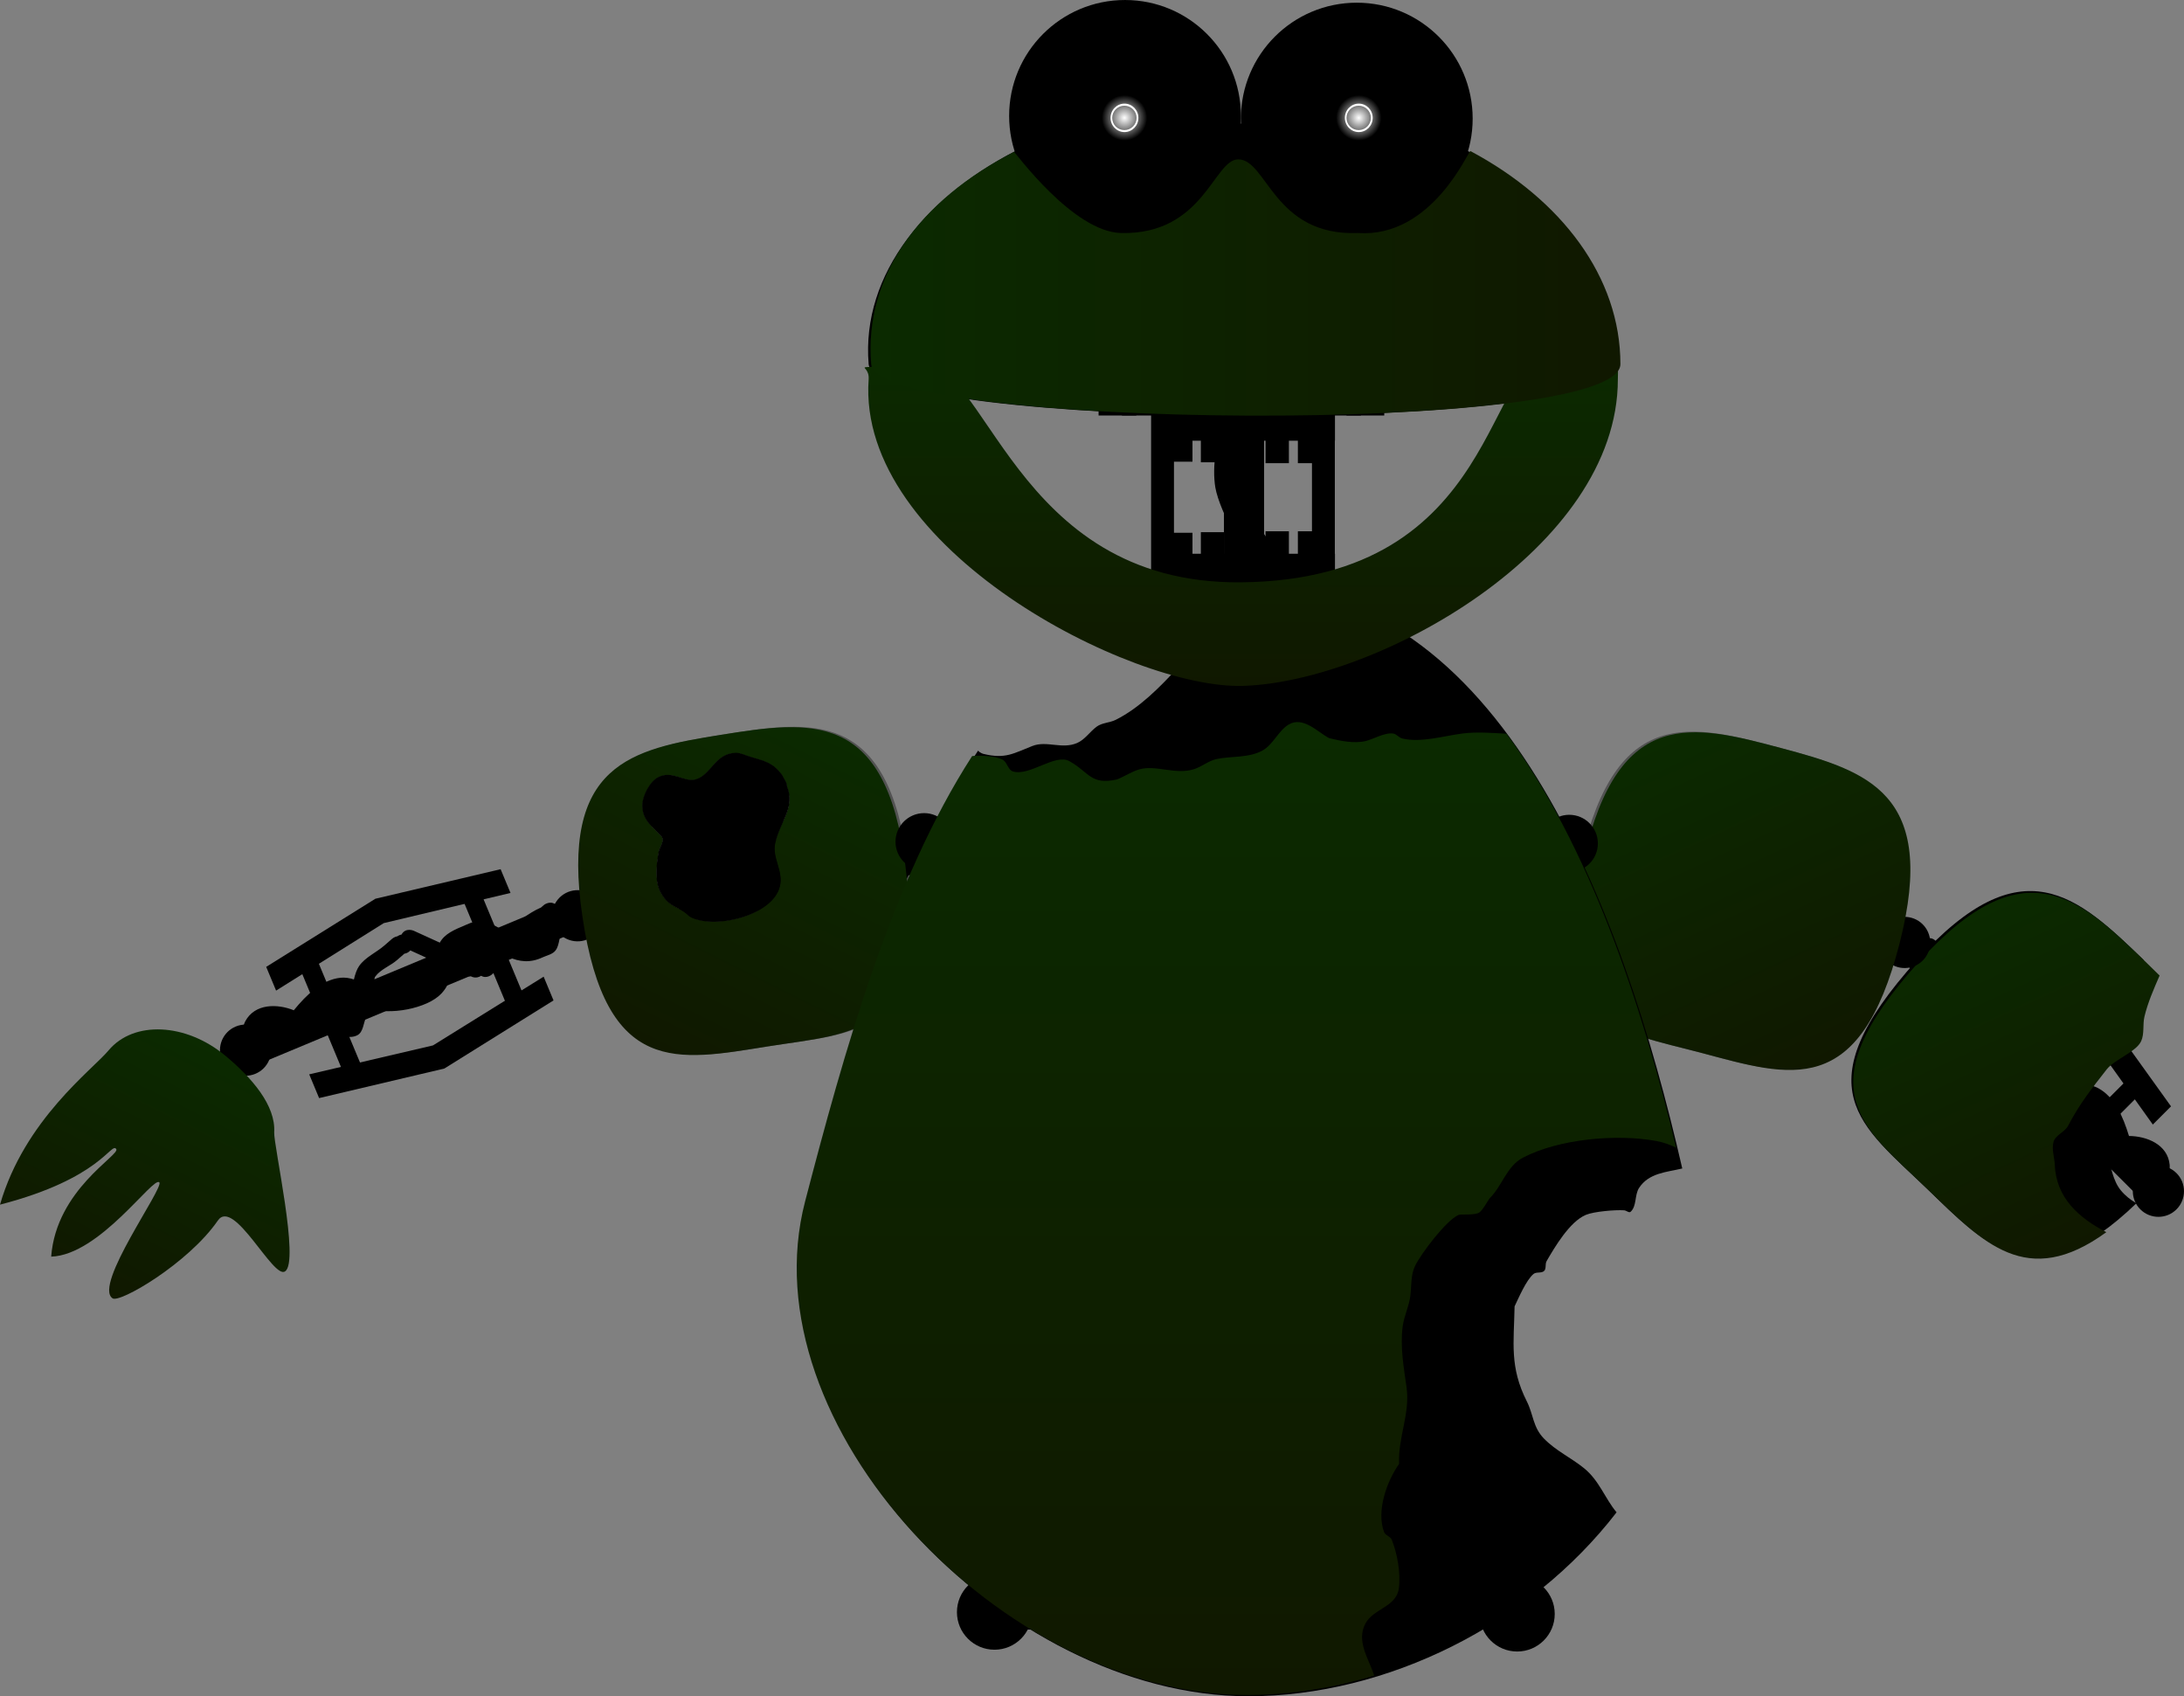 <svg version="1.1" xmlns="http://www.w3.org/2000/svg" xmlns:xlink="http://www.w3.org/1999/xlink" width="571.24" height="443.573" viewBox="0,0,571.24,443.573"><rect x="0" y="0" width="571.24" height="443.573" fill="#808080" stroke="none"/><defs><linearGradient x1="427.959" y1="383.032" x2="431.527" y2="386.599" gradientUnits="userSpaceOnUse" id="color-1"><stop offset="0" stop-color="#a4a4a4"/><stop offset="1" stop-color="#d8d8d8"/></linearGradient><linearGradient x1="425.752" y1="363.393" x2="464.139" y2="446.742" gradientUnits="userSpaceOnUse" id="color-2"><stop offset="0" stop-color="#0b2a00"/><stop offset="1" stop-color="#101800"/></linearGradient><linearGradient x1="371.094" y1="352.862" x2="368.679" y2="361.354" gradientUnits="userSpaceOnUse" id="color-3"><stop offset="0" stop-color="#a4a4a4"/><stop offset="1" stop-color="#d8d8d8"/></linearGradient><linearGradient x1="343.199" y1="349.519" x2="348.051" y2="350.899" gradientUnits="userSpaceOnUse" id="color-4"><stop offset="0" stop-color="#a4a4a4"/><stop offset="1" stop-color="#d8d8d8"/></linearGradient><linearGradient x1="392.646" y1="363.143" x2="387.794" y2="361.763" gradientUnits="userSpaceOnUse" id="color-5"><stop offset="0" stop-color="#a4a4a4"/><stop offset="1" stop-color="#d8d8d8"/></linearGradient><linearGradient x1="374.766" y1="333.802" x2="372.926" y2="340.272" gradientUnits="userSpaceOnUse" id="color-6"><stop offset="0" stop-color="#a4a4a4"/><stop offset="1" stop-color="#d8d8d8"/></linearGradient><linearGradient x1="362.062" y1="380.014" x2="363.902" y2="373.544" gradientUnits="userSpaceOnUse" id="color-7"><stop offset="0" stop-color="#a4a4a4"/><stop offset="1" stop-color="#d8d8d8"/></linearGradient><linearGradient x1="350.175" y1="315.181" x2="390.076" y2="401.819" gradientUnits="userSpaceOnUse" id="color-8"><stop offset="0" stop-color="#0b2a00"/><stop offset="1" stop-color="#101800"/></linearGradient><linearGradient x1="137.607" y1="349.756" x2="132.64" y2="350.635" gradientUnits="userSpaceOnUse" id="color-9"><stop offset="0" stop-color="#a4a4a4"/><stop offset="1" stop-color="#d8d8d8"/></linearGradient><linearGradient x1="87.03" y1="358.277" x2="91.998" y2="357.398" gradientUnits="userSpaceOnUse" id="color-10"><stop offset="0" stop-color="#a4a4a4"/><stop offset="1" stop-color="#d8d8d8"/></linearGradient><linearGradient x1="107.804" y1="330.908" x2="108.975" y2="337.531" gradientUnits="userSpaceOnUse" id="color-11"><stop offset="0" stop-color="#a4a4a4"/><stop offset="1" stop-color="#d8d8d8"/></linearGradient><linearGradient x1="115.738" y1="378.173" x2="114.567" y2="371.549" gradientUnits="userSpaceOnUse" id="color-12"><stop offset="0" stop-color="#a4a4a4"/><stop offset="1" stop-color="#d8d8d8"/></linearGradient><linearGradient x1="131.017" y1="313.472" x2="88.711" y2="398.346" gradientUnits="userSpaceOnUse" id="color-13"><stop offset="0" stop-color="#0b2a00"/><stop offset="1" stop-color="#101800"/></linearGradient><linearGradient x1="-24.391" y1="398.65" x2="-55.978" y2="462.018" gradientUnits="userSpaceOnUse" id="color-14"><stop offset="0" stop-color="#0b2a00"/><stop offset="1" stop-color="#101800"/></linearGradient><linearGradient x1="229.564" y1="487.333" x2="252.989" y2="487.333" gradientUnits="userSpaceOnUse" id="color-15"><stop offset="0" stop-color="#a4a4a4"/><stop offset="1" stop-color="#d8d8d8"/></linearGradient><radialGradient cx="240.718" cy="418.118" r="18.963" gradientUnits="userSpaceOnUse" id="color-16"><stop offset="0" stop-color="#d8d8d8"/><stop offset="1" stop-color="#a4a4a4"/></radialGradient><linearGradient x1="272.517" y1="388.691" x2="262.428" y2="388.691" gradientUnits="userSpaceOnUse" id="color-17"><stop offset="0" stop-color="#a4a4a4"/><stop offset="1" stop-color="#d8d8d8"/></linearGradient><linearGradient x1="208.926" y1="390.406" x2="219.015" y2="390.406" gradientUnits="userSpaceOnUse" id="color-18"><stop offset="0" stop-color="#a4a4a4"/><stop offset="1" stop-color="#d8d8d8"/></linearGradient><linearGradient x1="240.637" y1="429.022" x2="240.637" y2="439.952" gradientUnits="userSpaceOnUse" id="color-19"><stop offset="0" stop-color="#a4a4a4"/><stop offset="1" stop-color="#d8d8d8"/></linearGradient><linearGradient x1="276.237" y1="388.288" x2="288.142" y2="392.664" gradientUnits="userSpaceOnUse" id="color-20"><stop offset="0" stop-color="#a4a4a4"/><stop offset="1" stop-color="#d8d8d8"/></linearGradient><linearGradient x1="203.752" y1="386.766" x2="191.587" y2="391.237" gradientUnits="userSpaceOnUse" id="color-21"><stop offset="0" stop-color="#a4a4a4"/><stop offset="1" stop-color="#d8d8d8"/></linearGradient><linearGradient x1="241.42" y1="338.431" x2="241.42" y2="347.594" gradientUnits="userSpaceOnUse" id="color-22"><stop offset="0" stop-color="#a4a4a4"/><stop offset="1" stop-color="#d8d8d8"/></linearGradient><linearGradient x1="238.364" y1="311.509" x2="238.364" y2="565.924" gradientUnits="userSpaceOnUse" id="color-23"><stop offset="0" stop-color="#0b2a00"/><stop offset="1" stop-color="#101800"/></linearGradient><linearGradient x1="239.633" y1="216.288" x2="239.633" y2="302.066" gradientUnits="userSpaceOnUse" id="color-24"><stop offset="0" stop-color="#0b2a00"/><stop offset="1" stop-color="#101800"/></linearGradient><linearGradient x1="142.667" y1="196.787" x2="338.792" y2="196.787" gradientUnits="userSpaceOnUse" id="color-25"><stop offset="0" stop-color="#0b2a00"/><stop offset="1" stop-color="#101800"/></linearGradient><radialGradient cx="209.078" cy="153.504" r="5.937" gradientUnits="userSpaceOnUse" id="color-26"><stop offset="0" stop-color="#ffffff"/><stop offset="1" stop-color="#ffffff" stop-opacity="0"/></radialGradient><radialGradient cx="270.364" cy="153.504" r="5.937" gradientUnits="userSpaceOnUse" id="color-27"><stop offset="0" stop-color="#ffffff"/><stop offset="1" stop-color="#ffffff" stop-opacity="0"/></radialGradient></defs><g transform="translate(85.035,-122.686)"><g data-paper-data="{&quot;isPaintingLayer&quot;:true}" fill-rule="nonzero" stroke-linecap="butt" stroke-linejoin="miter" stroke-miterlimit="10" stroke-dasharray="" stroke-dashoffset="0" style="mix-blend-mode: normal"><path d="M338.124,217.908c0,18.799 -194.55,17.114 -195.96,0c-1.945,-23.617 15.126,-44.538 41.162,-57.133c16.26,-7.866 97.736,-7.679 113.789,0.487c24.829,12.629 41.009,33.295 41.009,56.646z" fill="#000000" stroke="#000000" stroke-width="0"/><g data-paper-data="{&quot;index&quot;:null}"><path d="M416.374,373.743c27.51,-30.478 42.095,-16.612 59.082,-0.202c0.068,0.066 0.136,0.132 0.204,0.197c-6.072,3.612 -12.935,9.582 -16.705,15.258c-1.154,1.737 -1.232,4.15 -2.676,5.655c-2.689,2.802 -7.173,5.348 -8.45,9.315c-2.742,8.52 3.942,14.164 11.157,15.045c9.183,0.423 6.394,9.76 10.722,14.992c1.12,1.355 2.501,2.441 4.045,3.346c-26.284,25.293 -38.785,11.632 -54.947,-3.981c-16.987,-16.409 -32.789,-25.993 -2.432,-59.626z" fill="#000000" stroke="#000000" stroke-width="0"/><path d="M418.286,368.435c2.163,-1.298 3.461,0.864 3.461,0.864l0.513,1c2.519,2.588 4.306,5.974 5.844,9.503c0.343,-0.073 0.705,-0.148 1.092,-0.219c1.753,-0.323 3.548,-0.335 5.323,-0.503c0,0 1.914,-0.174 2.553,1.452c0.402,0.218 0.649,0.465 0.649,0.465l0.892,0.892c2.447,2.465 4.305,4.285 4.622,6.97c2.491,-0.093 4.983,-0.186 7.474,-0.278c0,0 2.331,-0.087 2.593,2.148c0.169,0.103 0.328,0.227 0.473,0.372c0.139,0.139 0.258,0.289 0.358,0.449c0.671,0.427 1.007,1.098 1.007,1.098l1.19,2.378c1.272,2.548 3.459,4.724 4.089,7.501c0.234,1.03 0.152,2.356 -0.072,3.782c1.198,0.095 2.369,0.366 3.442,0.947c4.251,2.301 6.466,7.389 8.027,12.494c4.569,0.035 10.123,2.154 10.648,7.557c0.186,1.914 -1.031,3.636 -1.918,5.415c0.397,0.503 0.649,1.239 0.304,2.274c-0.797,2.393 -3.19,1.596 -3.19,1.596c-1.068,-0.379 -2.136,-0.759 -3.204,-1.138l-2.242,-2.145c0,0 -0.048,-0.048 -0.121,-0.136c-0.061,-0.05 -0.12,-0.104 -0.177,-0.161c-0.309,-0.309 -0.521,-0.677 -0.636,-1.069c-1.312,-0.302 -1.768,-1.733 -1.768,-1.733c-0.58,-1.82 -1.079,-3.781 -1.619,-5.752c-2.626,-0.806 -5.267,-1.569 -7.843,-2.521c-2.061,-0.761 -4.696,-0.803 -6.103,-2.492c-1.113,-1.336 -0.254,-3.469 -0.311,-5.207c-0.028,-0.853 0.012,-1.678 0.096,-2.489c-5.421,-0.191 -14.009,-5.614 -15.944,-10.724c-1.249,-3.298 -0.229,-4.684 0.091,-6.918c-1.038,0.039 -2.054,0.077 -3.035,0.113c0,0 -0.288,0.011 -0.673,-0.072c-0.609,0.151 -1.264,0.072 -1.825,-0.237c-0.732,0.079 -1.493,-0.163 -2.054,-0.724c-0.134,-0.134 -0.249,-0.278 -0.347,-0.431c-1.743,0.266 -2.545,-1.497 -2.545,-1.497c-0.793,-1.743 -1.529,-3.735 -2.307,-5.774c-2.924,0.084 -5.698,-0.596 -8.181,-3.294c-0.873,-0.948 -2.138,-1.738 -2.456,-2.987c-0.471,-1.854 0.719,-3.871 0.278,-5.733l0.549,-1.229c0.033,-0.598 0.278,-1.187 0.735,-1.644c0.225,-0.225 0.483,-0.399 0.758,-0.522c0.099,-0.049 0.205,-0.094 0.318,-0.134c0.122,-0.523 0.457,-1.066 1.193,-1.508zM420.477,378.624c0.905,0.747 1.669,1.213 2.381,1.48c-0.745,-1.574 -1.573,-3.062 -2.535,-4.362c0.003,0.121 0.002,0.242 -0.005,0.363c-0.041,0.719 -0.999,1.22 -0.954,1.939c0.026,0.417 0.79,0.313 1.112,0.579zM433.877,384.224c-1.241,0.158 -2.48,0.389 -3.708,0.61c0.558,1.391 1.113,2.756 1.696,4.055c0.488,-0.04 0.985,0.061 1.425,0.303c0.295,-0.032 0.595,-0.011 0.884,0.061c0.284,-0.066 0.482,-0.074 0.482,-0.074l0.928,-0.035c0.887,-0.033 1.774,-0.066 2.661,-0.099c-0.388,-1.281 -1.724,-2.127 -3.2,-3.588l-0.892,-0.892c0,0 -0.125,-0.125 -0.276,-0.342zM450.207,394.669c-0.29,-0.29 -0.495,-0.633 -0.614,-0.998c-2.058,0.077 -4.237,0.158 -6.422,0.239c0.055,0.403 0.077,0.805 0.007,1.203c-0.229,1.306 -1.344,2.713 -0.762,3.905c1.523,3.122 7.972,8.006 11.502,7.698c0.236,-0.021 0.478,-0.045 0.723,-0.071c0.072,-0.353 0.143,-0.709 0.211,-1.068c0.136,-0.723 0.791,-1.41 0.607,-2.123c-0.597,-2.313 -2.572,-4.036 -3.642,-6.171l-1.115,-2.23c-0.176,-0.105 -0.342,-0.233 -0.494,-0.384zM461.585,417.132c1.472,0.375 2.921,0.829 4.363,1.309c-0.449,-1.105 -0.957,-2.164 -1.548,-3.152c-0.317,-0.528 -2.268,-3.217 -2.797,-3.486c-0.752,-0.381 -1.531,-0.535 -2.317,-0.564c-0.27,1.153 -0.504,2.222 -0.607,3.097c-0.089,0.76 -1.152,1.684 -0.601,2.215c0.854,0.822 2.359,0.289 3.508,0.581zM477.419,427.417c0.1,-1.598 -2.243,-2.303 -4.178,-2.54c0.363,1.364 0.712,2.653 1.078,3.802c0,0 0.013,0.04 0.03,0.111c0.415,0.11 0.808,0.328 1.134,0.654c0.057,0.057 0.111,0.116 0.161,0.177c0.088,0.072 0.136,0.12 0.136,0.12l0.519,0.556c0.542,-0.919 1.056,-1.841 1.121,-2.879z" fill="#000000" stroke="none" stroke-width="0.5"/><g stroke="none" stroke-width="0"><path d="M477.762,439.055l-66.601,-66.572l6.241,-6.244l66.601,66.572z" fill="#000000"/><path d="M419.49,398.64l-3.568,-3.566l24.073,-24.084l3.568,3.566z" fill="url(#color-1)"/><path d="M472.998,403.385l3.568,3.566l-24.073,24.083l-3.568,-3.566z" data-paper-data="{&quot;index&quot;:null}" fill="#000000"/><path d="M478.055,416.761l-19.328,-27.047l-27.65,-19.911l4.755,-4.757l27.352,19.613l19.625,27.344z" fill="#000000"/><path d="M456.954,438.465l-27.352,-19.613l-19.625,-27.344l4.755,-4.757l19.923,27.641l27.055,19.316z" data-paper-data="{&quot;index&quot;:null}" fill="#000000"/><path d="M474.78,438.935c-2.614,-2.613 -2.615,-6.851 -0.002,-9.465c2.613,-2.614 6.851,-2.615 9.465,-0.002c2.614,2.613 2.615,6.851 0.002,9.465c-2.613,2.614 -6.851,2.615 -9.465,0.002z" fill="#000000"/></g><path d="M419.296,433.829c-16.987,-16.409 -32.789,-25.993 -2.432,-59.626c27.51,-30.478 42.095,-16.612 59.082,-0.202c1.322,1.277 2.621,2.539 3.879,3.793c-1.522,3.503 -3.081,7.068 -3.959,10.721c-0.508,2.115 0.033,4.492 -0.88,6.467c-1.286,2.781 -6.99,4.777 -8.992,7.343c-3.921,5.027 -7.087,8.974 -10.09,14.736c-0.885,1.699 -3.355,2.425 -3.839,4.278c-0.5,1.913 0.235,3.948 0.353,5.923c0.298,8.643 6.314,13.946 13.471,17.644c-20.783,15.106 -32.246,2.783 -46.593,-11.077z" fill="url(#color-2)" stroke="#000000" stroke-width="0"/></g><g data-paper-data="{&quot;index&quot;:null}"><path d="M328.558,347.041c9.205,-40.012 28.695,-34.994 51.519,-28.923c22.824,6.071 41.076,11.769 31.135,50.909c-10.451,41.151 -28.695,34.994 -51.519,28.923c-22.824,-6.071 -41.293,-6.755 -31.135,-50.909z" fill="#525252" stroke="#000000" stroke-width="0"/><path d="M327.646,341.473c1.258,-2.186 3.444,-0.929 3.444,-0.929l0.935,0.625c3.46,1.035 6.668,3.124 9.729,5.46c0.264,-0.231 0.544,-0.472 0.848,-0.723c1.374,-1.135 2.937,-2.02 4.405,-3.029c0,0 1.587,-1.084 2.937,0.027c0.457,-0.005 0.793,0.09 0.793,0.09l1.213,0.345c3.337,0.963 5.846,1.649 7.429,3.841c2.132,-1.293 4.263,-2.587 6.395,-3.88c0,0 1.994,-1.21 3.311,0.615c0.197,0.008 0.396,0.039 0.595,0.095c0.189,0.054 0.366,0.127 0.531,0.218c0.794,0.046 1.414,0.469 1.414,0.469l2.196,1.499c2.351,1.607 5.321,2.444 7.222,4.564c0.705,0.786 1.279,1.984 1.777,3.339c1.093,-0.499 2.248,-0.833 3.468,-0.847c4.834,-0.058 9.244,3.31 13.091,7.01c4.009,-2.192 9.893,-3.043 12.979,1.421c1.093,1.581 0.868,3.678 0.959,5.664c0.591,0.246 1.17,0.767 1.373,1.839c0.468,2.479 -2.011,2.946 -2.011,2.946c-1.118,0.188 -2.235,0.376 -3.353,0.564l-3.002,-0.783c0,0 -0.065,-0.019 -0.172,-0.06c-0.078,-0.014 -0.155,-0.033 -0.233,-0.055c-0.42,-0.119 -0.785,-0.339 -1.076,-0.624c-1.293,0.375 -2.388,-0.654 -2.388,-0.654c-1.392,-1.308 -2.783,-2.778 -4.213,-4.237c-2.687,0.574 -5.365,1.191 -8.079,1.614c-2.171,0.338 -4.494,1.583 -6.544,0.792c-1.622,-0.626 -1.91,-2.907 -2.806,-4.398c-0.44,-0.732 -0.806,-1.472 -1.127,-2.221c-4.829,2.47 -14.971,1.911 -19.147,-1.612c-2.696,-2.274 -2.479,-3.981 -3.287,-6.088c-0.888,0.539 -1.757,1.066 -2.597,1.575c0,0 -0.246,0.15 -0.623,0.264c-0.459,0.428 -1.069,0.678 -1.71,0.681c-0.602,0.425 -1.383,0.584 -2.147,0.367c-0.182,-0.052 -0.353,-0.122 -0.513,-0.208c-1.393,1.08 -2.951,-0.07 -2.951,-0.07c-1.541,-1.137 -3.153,-2.519 -4.825,-3.922c-2.513,1.496 -5.268,2.251 -8.75,1.103c-1.224,-0.404 -2.713,-0.478 -3.599,-1.415c-1.314,-1.391 -1.255,-3.732 -2.547,-5.144l-0.118,-1.341c-0.262,-0.539 -0.335,-1.172 -0.158,-1.794c0.087,-0.307 0.228,-0.584 0.408,-0.824c0.062,-0.09 0.133,-0.182 0.213,-0.272c-0.148,-0.516 -0.119,-1.153 0.309,-1.898zM334.518,349.308c1.154,0.213 2.048,0.248 2.801,0.135c-1.417,-1.012 -2.865,-1.91 -4.337,-2.578c0.062,0.104 0.12,0.21 0.173,0.32c0.314,0.648 -0.279,1.552 0.11,2.158c0.226,0.352 0.843,-0.111 1.254,-0.035zM348.949,347.681c-1.007,0.742 -1.978,1.547 -2.943,2.338c1.164,0.944 2.314,1.866 3.454,2.718c0.406,-0.272 0.89,-0.426 1.392,-0.429c0.242,-0.171 0.514,-0.299 0.802,-0.377c0.215,-0.196 0.385,-0.299 0.385,-0.299l0.794,-0.482c0.759,-0.46 1.518,-0.921 2.277,-1.381c-0.962,-0.93 -2.541,-1.019 -4.541,-1.578l-1.213,-0.345c0,0 -0.17,-0.048 -0.407,-0.164zM368.298,348.861c-0.395,-0.112 -0.74,-0.312 -1.022,-0.573c-1.761,1.068 -3.625,2.2 -5.494,3.334c0.245,0.325 0.459,0.666 0.592,1.048c0.435,1.253 0.146,3.024 1.234,3.783c2.849,1.987 10.86,3.115 13.794,1.129c0.196,-0.133 0.396,-0.272 0.597,-0.414c-0.109,-0.343 -0.22,-0.689 -0.336,-1.036c-0.233,-0.698 0.005,-1.617 -0.502,-2.15c-1.647,-1.73 -4.211,-2.275 -6.185,-3.619l-2.059,-1.405c-0.205,-0.006 -0.412,-0.037 -0.618,-0.096zM389.168,362.95c1.468,-0.389 2.956,-0.697 4.449,-0.979c-0.93,-0.747 -1.889,-1.426 -2.886,-2c-0.534,-0.307 -3.547,-1.708 -4.14,-1.685c-0.842,0.033 -1.598,0.278 -2.299,0.634c0.325,1.139 0.641,2.187 0.976,3.001c0.292,0.707 -0.187,2.032 0.553,2.227c1.146,0.302 2.202,-0.896 3.347,-1.199zM408.005,364.232c-0.69,-1.445 -3.08,-0.92 -4.886,-0.186c0.981,1.015 1.913,1.971 2.791,2.797c0,0 0.03,0.029 0.08,0.082c0.417,-0.106 0.866,-0.107 1.309,0.019c0.077,0.022 0.153,0.047 0.227,0.076c0.112,0.02 0.178,0.039 0.178,0.039l0.723,0.233c0.026,-1.067 0.026,-2.122 -0.422,-3.061z" fill="#000000" stroke="none" stroke-width="0.5"/><g stroke="none" stroke-width="0"><path d="M413.968,374.232l-90.577,-25.757l2.415,-8.492l90.577,25.757z" fill="url(#color-3)"/><path d="M343.394,367.276l-4.852,-1.38l9.314,-32.753l4.852,1.38z" fill="url(#color-4)"/><path d="M392.45,345.387l4.852,1.38l-9.314,32.753l-4.852,-1.38z" data-paper-data="{&quot;index&quot;:null}" fill="url(#color-5)"/><path d="M403.376,354.612l-30.045,-14.226l-33.844,-3.942l1.84,-6.47l33.439,3.827l30.45,14.341z" fill="url(#color-6)"/><path d="M395.501,383.841l-33.439,-3.827l-30.45,-14.341l1.84,-6.47l30.854,14.456l33.035,3.712z" data-paper-data="{&quot;index&quot;:null}" fill="url(#color-7)"/><path d="M406.697,367.31c1.011,-3.556 4.713,-5.618 8.268,-4.607c3.556,1.011 5.618,4.713 4.607,8.268c-1.011,3.556 -4.713,5.618 -8.268,4.607c-3.555,-1.011 -5.618,-4.713 -4.607,-8.268z" fill="#000000"/></g><path d="M360.345,398.113c-22.824,-6.071 -41.293,-6.755 -31.135,-50.909c9.205,-40.012 28.695,-34.994 51.519,-28.923c22.824,6.071 41.076,11.769 31.135,50.909c-10.451,41.151 -28.695,34.994 -51.519,28.923z" fill="url(#color-8)" stroke="#000000" stroke-width="0"/></g><g fill="#000000" stroke="none"><path d="M60.843,359.8c0.513,0.689 0.616,1.318 0.53,1.848c0.089,0.08 0.17,0.163 0.243,0.245c0.208,0.218 0.379,0.477 0.502,0.771c0.248,0.597 0.251,1.234 0.053,1.8l0.04,1.346c-1.117,1.553 -0.784,3.872 -1.926,5.407c-0.769,1.034 -2.24,1.283 -3.408,1.828c-3.323,1.549 -6.147,1.123 -8.819,-0.068c-1.496,1.589 -2.935,3.15 -4.332,4.461c0,0 -1.412,1.325 -2.923,0.415c-0.148,0.104 -0.31,0.194 -0.485,0.267c-0.733,0.305 -1.528,0.239 -2.175,-0.113c-0.637,0.072 -1.272,-0.104 -1.778,-0.476c-0.388,-0.07 -0.65,-0.189 -0.65,-0.189c-0.893,-0.407 -1.819,-0.829 -2.764,-1.26c-0.555,2.188 -0.139,3.857 -2.549,6.432c-3.734,3.988 -13.74,5.734 -18.826,3.847c-0.231,0.782 -0.508,1.56 -0.858,2.338c-0.714,1.585 -0.732,3.885 -2.27,4.697c-1.943,1.026 -4.396,0.062 -6.592,-0.019c-2.744,-0.101 -5.477,-0.4 -8.212,-0.655c-1.25,1.617 -2.458,3.24 -3.687,4.702c0,0 -0.966,1.15 -2.295,0.93c-0.256,0.318 -0.592,0.578 -0.995,0.746c-0.074,0.031 -0.149,0.058 -0.225,0.082c-0.101,0.054 -0.163,0.08 -0.163,0.08l-2.889,1.13c-1.132,-0.056 -2.264,-0.111 -3.396,-0.167c0,0 -2.516,-0.174 -2.343,-2.69c0.075,-1.089 0.589,-1.674 1.147,-1.987c-0.143,-1.983 -0.612,-4.039 0.288,-5.738c2.542,-4.796 8.485,-4.641 12.723,-2.934c3.386,-4.126 7.371,-7.988 12.178,-8.498c1.214,-0.129 2.4,0.067 3.544,0.435c0.335,-1.404 0.765,-2.661 1.373,-3.524c1.64,-2.328 4.491,-3.508 6.637,-5.38l2.005,-1.746c0,0 0.566,-0.493 1.349,-0.632c0.153,-0.11 0.32,-0.204 0.501,-0.279c0.19,-0.079 0.385,-0.133 0.579,-0.164c1.093,-1.966 3.216,-0.999 3.216,-0.999c2.269,1.034 4.537,2.068 6.806,3.103c1.315,-2.363 3.726,-3.339 6.927,-4.686l1.164,-0.485c0,0 0.322,-0.134 0.777,-0.183c1.21,-1.261 2.913,-0.371 2.913,-0.371c1.577,0.83 3.232,1.526 4.73,2.491c0.331,0.213 0.638,0.42 0.927,0.618c2.766,-2.678 5.707,-5.13 9.021,-6.564l0.855,-0.73c0,0 2.024,-1.506 3.529,0.518zM54.938,368.387c0.399,-0.123 1.066,0.264 1.249,-0.112c0.316,-0.648 -0.38,-1.476 -0.144,-2.156c0.04,-0.115 0.085,-0.227 0.134,-0.338c-1.384,0.836 -2.717,1.897 -4.005,3.069c0.761,0.024 1.645,-0.116 2.766,-0.462zM40.415,368.465c-0.222,0.143 -0.385,0.211 -0.385,0.211l-1.164,0.485c-1.92,0.79 -3.478,1.063 -4.325,2.1c0.808,0.368 1.615,0.736 2.423,1.105l0.845,0.385c0,0 0.181,0.082 0.418,0.252c0.295,0.043 0.58,0.139 0.841,0.28c0.499,-0.056 0.997,0.039 1.433,0.262c1.033,-0.98 2.066,-2.031 3.112,-3.104c-1.051,-0.672 -2.109,-1.357 -3.197,-1.976zM21.338,371.908c-0.198,0.082 -0.4,0.138 -0.603,0.168l-1.88,1.637c-1.803,1.567 -4.285,2.409 -5.717,4.32c-0.441,0.589 -0.097,1.473 -0.247,2.194c-0.074,0.358 -0.144,0.715 -0.212,1.068c0.217,0.118 0.431,0.232 0.642,0.341c3.147,1.628 10.97,-0.433 13.566,-2.74c0.991,-0.881 0.496,-2.606 0.782,-3.901c0.087,-0.395 0.26,-0.758 0.465,-1.11c-1.989,-0.907 -3.974,-1.812 -5.848,-2.666c-0.249,0.292 -0.569,0.531 -0.948,0.689zM2.266,388.349c1.173,0.167 2.362,1.232 3.465,0.798c0.712,-0.28 0.081,-1.54 0.287,-2.277c0.238,-0.848 0.428,-1.926 0.617,-3.095c-0.738,-0.272 -1.518,-0.427 -2.358,-0.36c-0.592,0.047 -3.419,1.791 -3.913,2.159c-0.923,0.688 -1.796,1.475 -2.632,2.325c1.516,0.105 3.029,0.237 4.533,0.451zM-16.29,391.832c-0.335,0.985 -0.211,2.032 -0.06,3.089l0.691,-0.316c0,0 0.063,-0.026 0.172,-0.06c0.07,-0.037 0.142,-0.071 0.216,-0.102c0.425,-0.177 0.871,-0.229 1.298,-0.173c0.043,-0.059 0.07,-0.091 0.07,-0.091c0.776,-0.923 1.589,-1.982 2.444,-3.105c-1.88,-0.517 -4.315,-0.757 -4.831,0.758z" stroke-width="0.5"/><g stroke-width="0"><path d="M-24.433,394.314l86.929,-36.208l3.395,8.15l-86.929,36.208z"/><path d="M35.138,355.839l4.657,-1.94l13.093,31.434l-4.657,1.94z"/><path d="M10.038,402.726l-4.657,1.94l-13.093,-31.434l4.657,-1.94z" data-paper-data="{&quot;index&quot;:null}"/><path d="M-15.408,375.526l28.556,-17.815l32.759,-7.725l2.586,6.209l-33.147,7.887l-28.168,17.653z"/><path d="M-4.158,403.629l32.371,-7.563l28.945,-17.976l2.586,6.209l-28.556,17.815l-32.759,7.725z" data-paper-data="{&quot;index&quot;:null}"/><path d="M-18.235,403.487c-3.412,1.421 -7.331,-0.193 -8.752,-3.605c-1.421,-3.412 0.193,-7.331 3.605,-8.752c3.412,-1.421 7.331,0.193 8.752,3.605c1.421,3.412 -0.193,7.331 -3.605,8.752z"/></g></g><g><path d="M116.269,396.257c-23.324,3.717 -42.099,7.985 -48.308,-34.016c-5.906,-39.949 12.831,-43.759 36.155,-47.476c23.324,-3.717 43.223,-6.725 48.308,34.016c5.611,44.959 -12.831,43.759 -36.155,47.476z" fill="#525252" stroke="#000000" stroke-width="0"/><path d="M153.898,343.334c0.35,0.784 0.314,1.421 0.114,1.919c0.07,0.097 0.131,0.196 0.184,0.292c0.155,0.258 0.267,0.548 0.322,0.862c0.113,0.636 -0.024,1.259 -0.34,1.768l-0.254,1.322c-1.429,1.273 -1.608,3.608 -3.057,4.858c-0.976,0.842 -2.465,0.764 -3.724,1.041c-3.581,0.788 -6.244,-0.243 -8.592,-1.987c-1.806,1.225 -3.55,2.436 -5.199,3.41c0,0 -1.667,0.985 -2.943,-0.231c-0.168,0.07 -0.345,0.122 -0.531,0.155c-0.782,0.138 -1.543,-0.1 -2.098,-0.584c-0.637,-0.068 -1.219,-0.379 -1.632,-0.852c-0.363,-0.152 -0.593,-0.326 -0.593,-0.326c-0.783,-0.592 -1.594,-1.205 -2.423,-1.832c-1.018,2.014 -0.976,3.734 -3.889,5.722c-4.513,3.079 -14.659,2.604 -19.212,-0.345c-0.395,0.713 -0.835,1.412 -1.347,2.095c-1.042,1.392 -1.561,3.632 -3.239,4.089c-2.12,0.578 -4.304,-0.897 -6.429,-1.454c-2.656,-0.696 -5.258,-1.583 -7.873,-2.428c-1.572,1.306 -3.105,2.626 -4.623,3.786c0,0 -1.193,0.912 -2.442,0.407c-0.319,0.255 -0.704,0.435 -1.134,0.512c-0.079,0.014 -0.158,0.024 -0.237,0.031c-0.11,0.031 -0.177,0.043 -0.177,0.043l-3.066,0.474c-1.093,-0.301 -2.185,-0.602 -3.278,-0.903c0,0 -2.418,-0.718 -1.7,-3.136c0.31,-1.046 0.939,-1.505 1.553,-1.69c0.293,-1.967 0.282,-4.075 1.531,-5.537c3.525,-4.127 9.292,-2.681 13.057,-0.093c4.204,-3.289 8.934,-6.191 13.737,-5.641c1.213,0.139 2.327,0.588 3.364,1.196c0.633,-1.297 1.326,-2.43 2.108,-3.141c2.108,-1.915 5.147,-2.445 7.649,-3.805l2.337,-1.267c0,0 0.66,-0.358 1.455,-0.323c0.173,-0.074 0.357,-0.129 0.55,-0.163c0.203,-0.036 0.404,-0.046 0.601,-0.034c1.495,-1.681 3.356,-0.274 3.356,-0.274c1.989,1.504 3.978,3.007 5.966,4.511c1.798,-2.02 4.364,-2.447 7.781,-3.065l1.242,-0.22c0,0 0.344,-0.061 0.798,-0.009c1.455,-0.967 2.924,0.273 2.924,0.273c1.358,1.154 2.823,2.193 4.074,3.462c0.276,0.28 0.531,0.549 0.77,0.805c3.283,-2.012 6.687,-3.763 10.234,-4.441l0.993,-0.526c0,0 2.303,-1.029 3.332,1.274zM146.265,350.429c0.417,-0.034 0.983,0.489 1.244,0.163c0.449,-0.563 -0.05,-1.523 0.329,-2.136c0.064,-0.103 0.132,-0.203 0.204,-0.3c-1.533,0.514 -3.065,1.26 -4.577,2.123c0.737,0.189 1.63,0.245 2.8,0.151zM132.074,347.342c-0.248,0.091 -0.422,0.122 -0.422,0.122l-1.242,0.22c-2.046,0.352 -3.626,0.28 -4.678,1.108c0.708,0.535 1.416,1.071 2.124,1.606l0.741,0.56c0,0 0.158,0.12 0.353,0.337c0.278,0.107 0.536,0.262 0.759,0.457c0.499,0.054 0.965,0.256 1.341,0.568c1.221,-0.731 2.459,-1.532 3.713,-2.352c-0.879,-0.885 -1.763,-1.784 -2.69,-2.625zM112.705,346.547c-0.211,0.037 -0.42,0.047 -0.625,0.032l-2.192,1.188c-2.101,1.137 -4.707,1.417 -6.521,2.971c-0.559,0.479 -0.416,1.417 -0.719,2.088c-0.151,0.334 -0.296,0.666 -0.44,0.996c0.186,0.162 0.37,0.32 0.552,0.473c2.716,2.275 10.801,1.967 13.837,0.281c1.16,-0.644 1.052,-2.436 1.613,-3.638c0.171,-0.366 0.419,-0.683 0.695,-0.982c-1.744,-1.318 -3.484,-2.634 -5.127,-3.876c-0.307,0.231 -0.671,0.395 -1.075,0.466zM90.51,358.439c1.109,0.418 2.037,1.717 3.208,1.533c0.756,-0.119 0.414,-1.486 0.776,-2.159c0.417,-0.776 0.837,-1.787 1.277,-2.886c-0.661,-0.426 -1.388,-0.747 -2.223,-0.865c-0.588,-0.083 -3.727,1.003 -4.29,1.255c-1.051,0.47 -2.074,1.048 -3.075,1.696c1.457,0.433 2.905,0.891 4.326,1.427zM71.64,357.797c-0.541,0.888 -0.649,1.938 -0.731,3.002l0.743,-0.158c0,0 0.067,-0.012 0.181,-0.021c0.076,-0.021 0.154,-0.039 0.233,-0.053c0.454,-0.08 0.9,-0.034 1.304,0.114c0.055,-0.048 0.088,-0.074 0.088,-0.074c0.958,-0.732 1.982,-1.589 3.062,-2.499c-1.723,-0.914 -4.046,-1.679 -4.88,-0.312z" fill="#000000" stroke="none" stroke-width="0.5"/><g stroke="none" stroke-width="0"><path d="M63.152,358.445l92.728,-16.405l1.538,8.693l-92.728,16.405z" fill="#000000"/><path d="M129.674,333.869l4.968,-0.879l5.932,33.531l-4.968,0.879z" fill="url(#color-9)"/><path d="M94.964,374.164l-4.968,0.879l-5.932,-33.531l4.968,-0.879z" data-paper-data="{&quot;index&quot;:null}" fill="url(#color-10)"/><path d="M76.052,342.075l31.751,-11.167l33.655,-0.404l1.172,6.623l-34.069,0.477l-31.337,11.094z" fill="url(#color-11)"/><path d="M80.911,371.954l33.241,-0.331l32.165,-11.24l1.172,6.623l-31.751,11.167l-33.655,0.404z" data-paper-data="{&quot;index&quot;:null}" fill="url(#color-12)"/><path d="M67.204,368.749c-3.64,0.644 -7.113,-1.785 -7.757,-5.425c-0.644,-3.64 1.785,-7.113 5.425,-7.757c3.64,-0.644 7.113,1.785 7.757,5.425c0.644,3.64 -1.785,7.113 -5.425,7.757z" fill="#000000"/></g><path d="M115.604,396.352c-23.324,3.717 -42.099,7.985 -48.308,-34.016c-5.906,-39.949 12.831,-43.759 36.155,-47.476c23.324,-3.717 43.223,-6.725 48.308,34.016c5.611,44.959 -12.831,43.759 -36.155,47.476zM120.42,327.151l-0.956,-1.744c-2.477,-3.286 -4.389,-3.578 -8.223,-4.729c-1.273,-0.345 -2.501,-1.053 -3.82,-1.034c-5.449,0.081 -6.361,5.655 -10.347,6.905c-3.014,0.945 -6.098,-2.478 -9.868,-0.571c-2.234,1.13 -4.151,4.861 -4.159,7.311c-0.013,4.197 2.918,5.623 5.063,8.218c0.863,1.044 -0.592,2.646 -0.82,3.981c-0.55,3.23 -1.129,7.5 0.515,10.504c2.304,4.208 4.578,3.366 7.484,6.236c5.906,3.602 21.685,0.089 23.6,-7.812c0.978,-4.035 -2.13,-7.448 -1.244,-11.269c1.358,-5.861 5.339,-9.155 3.094,-14.762c-0.027,-0.692 -0.319,-1.234 -0.319,-1.234z" fill="url(#color-13)" stroke="#000000" stroke-width="0"/><path d="M120.501,327.091c0,0 0.295,0.546 0.322,1.239c2.245,5.607 -1.72,8.973 -3.078,14.834c-0.886,3.821 2.2,7.282 1.222,11.317c-1.916,7.901 -17.803,11.445 -23.709,7.844c-2.906,-2.87 -5.218,-2.05 -7.522,-6.259c-1.644,-3.004 -1.092,-7.316 -0.542,-10.546c0.227,-1.336 1.678,-2.962 0.815,-4.006c-2.145,-2.595 -5.069,-4.063 -5.057,-8.26c0.007,-2.45 1.947,-6.215 4.18,-7.345c3.771,-1.907 6.892,1.492 9.906,0.547c3.986,-1.25 4.958,-6.827 10.406,-6.909c1.319,-0.02 2.564,0.695 3.837,1.04c3.834,1.151 5.78,1.468 8.257,4.754l0.962,1.751z" data-paper-data="{&quot;noHover&quot;:false,&quot;origItem&quot;:[&quot;Path&quot;,{&quot;applyMatrix&quot;:true,&quot;segments&quot;:[[176.60411,134.48781],[[175.79368,133.92516],[0,0],[-1.82673,-0.9105]],[[171.09694,133.64543],[1.95663,-0.33745],[-0.64152,0.12879]],[[169.17237,134.03178],[0.58118,-0.30061],[-2.40087,1.24186]],[[166.10679,139.38702],[1.49289,-1.43707],[-1.1287,1.0865]],[[161.59938,141.31721],[1.25205,-1.68115],[-0.74158,0.99572]],[[161.37095,145.4829],[-0.53889,-1.08928],[0.92323,1.86616]],[[165.43709,148.01069],[-1.52638,-0.67728],[0.61435,0.27259]],[[165.95421,149.95956],[-0.19464,-0.64329],[0.47068,1.55564]],[[168.50713,154.50864],[-1.39457,-0.96957],[1.95397,1.35851]],[[173.20948,155.62107],[-1.92505,-0.63121],[3.41882,0.292]],[[181.95782,146.93054],[0.898,3.93153],[-0.45859,-2.00776]],[[178.91194,142.20309],[0.45237,1.89227],[-0.69384,-2.9023]],[[177.01885,134.9652],[2.23729,1.99239],[-0.16531,-0.30135]],[176.60411,134.4878]],&quot;closed&quot;:true,&quot;fillColor&quot;:[0,0,0,1]}]}" fill="#000000" stroke="none" stroke-width="0.5"/></g><path d="M-56.65,397.38c6.55,-7.853 20.24,-7.228 30.578,1.395c7.007,5.845 13.161,13 12.757,20.006c-0.192,3.33 6.722,33.946 2.832,36.372c-3.053,2.197 -13.386,-19.376 -17.574,-13.292c-7.713,11.204 -25.86,21.79 -27.568,20.32c-5.007,-3.466 13.53,-28.893 12.26,-30.301c-1.556,-1.725 -15.535,18.983 -28.285,19.423c1.314,-17.546 18.065,-26.544 17.019,-28.126c-1.308,-1.979 -3.947,7.682 -30.405,14.529c6.416,-22.2 24.161,-35.26 28.385,-40.324z" fill="url(#color-14)" stroke="#000000" stroke-width="0"/><g><path d="M241.45,566.26c-63.792,0 -130.736,-70.576 -115.505,-129.049c10.233,-39.284 23.027,-85.393 44.84,-118.23c0.571,0.643 1.387,0.847 1.387,0.847c5.808,1.414 7.878,-0.142 12.832,-2.07c3.762,-1.464 7.677,0.932 11.656,-0.762c2.055,-0.875 3.352,-2.961 5.149,-4.288c1.42,-1.049 3.407,-0.994 4.986,-1.785c6.244,-3.129 11.485,-8.506 16.029,-13.407c0.367,-7.102 4.926,-12.54 5.965,-19.651c0.049,-0.335 0.094,-0.669 0.136,-1.001c3.702,-0.596 7.539,-0.922 11.518,-0.957c67.03,-0.591 98.798,83.594 114.53,152.341c-4.149,0.986 -8.72,1.149 -11.294,5.074c-1.209,1.844 -0.577,4.75 -2.205,6.237c-0.428,0.391 -1.12,-0.338 -1.699,-0.376c-2.34,-0.157 -7.944,0.312 -10.036,1.2c-4.253,1.804 -8.163,8.497 -10.251,12.091c-0.443,0.763 -0.017,1.949 -0.646,2.567c-0.686,0.673 -2.035,0.171 -2.772,0.787c-1.952,1.633 -3.957,6.422 -4.955,8.48c-0.179,9.587 -1.347,15.839 3.213,24.87c1.726,3.419 1.564,6.715 4.465,9.697c3.11,3.195 7.111,5.01 10.486,7.748c4.01,3.254 5.416,7.82 8.512,11.544c-22.609,29.331 -59.986,48.095 -96.339,48.095z" fill="#000000" stroke="#000000" stroke-width="0"/><g stroke="none"><path d="M242.906,231.421c0.468,-0.439 2.165,-1.77 3.861,0.127c1.994,2.229 0,4.458 0,4.458l-2.699,1.711c-0.825,-0.008 -1.65,-0.016 -2.475,-0.024c-2.6,0.22 -3.174,4.545 -3.164,7.116c0.017,4.662 1.196,9.209 3.697,13.13c2.7,4.233 4.829,4.222 5.453,10.201c0.278,2.666 -0.315,5.368 -0.744,8.009c-1.259,7.745 -1.916,14.882 -3.884,22.446c-0.58,2.228 -0.41,4.72 -1.329,6.8c-1.976,4.47 -7.089,8.415 -9.645,12.779c0.057,2.282 0.078,7.983 0.689,9.996c3.729,12.286 17.504,24.995 14.165,39.418c-0.557,2.404 -1.409,4.778 -2.66,6.83c-1.683,2.762 -4.823,4.022 -6.826,6.502c-1.883,2.331 -4.198,5.915 -4.569,9.212c-0.563,4.995 2.505,10.227 7.064,9.919c0,0 2.82,0 2.82,3.152c0,3.152 -2.82,3.152 -2.82,3.152c-7.84,-0.292 -13.612,-7.761 -12.673,-16.874c0.495,-4.805 3.224,-9.296 5.987,-12.779c3.159,-3.981 7.008,-4.948 8.154,-10.383c1.394,-6.61 -3.188,-13.926 -5.73,-19.347c-2.451,-5.227 -6.612,-11.251 -8.258,-16.801c-1.196,-4.032 -0.821,-9.584 -0.764,-13.73c1.153,-2.132 2.132,-4.395 3.46,-6.395c1.89,-2.845 5.286,-4.41 6.631,-7.619c0.715,-1.705 0.43,-3.749 0.882,-5.564c1.41,-5.646 2.345,-10.366 3.039,-16.215c0.44,-3.708 2.756,-10.847 1.015,-14.652c-0.853,-1.863 -2.942,-2.67 -4.031,-4.372c-1.746,-2.729 -4.173,-8.259 -4.711,-11.491c-0.822,-4.942 -0.088,-13.784 3.824,-17.239c1.16,-1.025 2.826,-0.972 4.239,-1.458c0.667,-0.005 1.334,-0.01 2.002,-0.015z" fill="#000000" stroke-width="0.5"/><path d="M235.097,407.438v-173.21h10.495v173.21z" fill="#000000" stroke-width="0"/><path d="M273.245,533.244c-1.445,-2.999 -6.152,-2.965 -8.535,-5.547c-0.483,-0.523 -4.057,-7.851 -4.168,-8.452c-0.183,-0.993 1.009,-2.018 0.647,-2.961c-0.498,-1.296 -2.134,-1.825 -2.925,-2.966c-0.957,-1.38 -1.503,-3.002 -2.255,-4.504c-1.964,-2.345 -5.353,-3.704 -6.397,-6.58c-1.901,-5.239 0.061,-14.998 0.244,-20.56c0.051,-1.556 0.442,-4.521 -0.684,-6.101c-3.408,-4.784 -9.369,-7.85 -11.023,-13.904c-1.411,-5.165 2.691,-9.416 4.922,-13.075c2.024,-3.321 1.387,-8.616 -0.163,-11.894c-0.935,-1.977 -1.857,-3.032 -2.994,-3.906c-0.767,6.459 -1.446,13.521 -3.777,18.878c-1.851,4.254 -7.655,9.028 -11.055,11.941c-1.07,0.917 -4.041,2.093 -4.689,3.864c-2.769,7.572 2.375,8.829 3.624,15.916c1.341,7.608 -7.74,18.873 -13.249,23.511c-0.363,1.855 1.829,3.328 2.459,5.11c0.903,2.553 1.134,7.587 -0.062,10.26c-2.848,6.366 -10.101,9.266 -12.171,16.324c-0.188,0.641 0.218,3.47 0.46,5.011c-2.24,0.133 -4.472,0.26 -6.689,0.343c-0.677,-7.037 1.096,-11.924 6.025,-17.881c1.883,-2.276 4.864,-3.716 6.16,-6.37c2.063,-4.227 -2.324,-6.889 -2.994,-10.387c-0.357,-1.868 0.604,-3.754 0.907,-5.632c4.508,-4.327 9.965,-10.912 12.625,-16.739c1.612,-3.532 -3.645,-7.806 -4.468,-10.33c-0.887,-2.721 0.372,-9.828 1.275,-11.976c2.813,-6.692 12.915,-8.761 15.645,-15.584c1.69,-4.223 2.407,-9.416 3.01,-14.501c-4.443,0.616 -8.98,-0.784 -13.054,-5.168c-1.409,-1.517 -2.649,-3.198 -3.742,-4.956c-0.537,-0.863 -0.332,-2.185 -1.108,-2.842c-1.372,-1.162 -3.47,0.939 -5.196,1.44c-3.436,0.997 -8.063,3.258 -11.711,2.913c-8.144,-0.77 -9.006,-5.656 -11.318,-12.197c-0.49,-1.388 -1.643,-2.551 -1.851,-4.008c-0.255,-1.786 1.331,-8.8 1.646,-10.352c-0.009,-2.381 1.043,-4.869 0.316,-7.136c-0.548,-1.709 -3.246,-1.541 -4.792,-2.452c-2.186,-1.289 -6.603,-4.204 -7.554,-6.641c-1.327,-3.399 -0.038,-8.439 2.473,-10.985c1.091,-1.106 3.007,-0.995 4.234,-1.947c3.55,-2.754 6.212,-7.77 5.13,-11.583c1.995,-0.47 3.998,-1.143 6.199,-2.082c1.437,3.357 1.575,7.175 -0.262,10.742c-0.739,1.435 -6.842,8.149 -7.112,8.364c-1.112,0.884 -6.064,1.659 -4.447,4.916c2.201,4.434 9.99,3.915 12.194,8.754c0.444,0.974 0.321,9.231 0.316,10.712c-0.567,2.871 -2.196,5.728 -1.7,8.612c0.174,1.01 1.155,1.719 1.495,2.685c0.646,1.832 0.69,3.855 1.44,5.647c1.058,2.528 4.26,2.342 6.32,1.771c4.667,-1.295 12.774,-5.73 17.558,-2.991c1.734,0.992 2.202,3.334 3.354,4.966c2.805,3.976 7.235,8.347 11.965,7.35c0.143,-1.025 0.297,-2.024 0.472,-2.986c0,0 0.177,-0.976 0.87,-1.771l-2.044,-1.466c0,0 -2.626,-2.101 -0.525,-4.727c2.101,-2.626 4.727,-0.525 4.727,-0.525l3.446,2.934c0.221,0.832 0.556,1.507 0.984,2.044l0.859,-1.077c0.259,-0.331 0.579,-0.612 0.942,-0.826c0.85,-0.546 2.213,-0.974 3.763,0.237c0.027,0.021 0.053,0.042 0.08,0.064c1.295,1.055 1.411,2.238 1.206,3.153c4.327,-0.799 9.268,-3.37 11.824,-4.646c1.374,-0.686 2.419,-1.905 3.736,-2.694c1.501,-0.9 3.122,-1.586 4.693,-2.358c1.436,-0.706 7.009,-3.263 5.574,-5.94c-1.31,-2.442 -3.887,-3.997 -5.417,-6.307c-1.89,-5.855 -2.9,-18.698 2.728,-23.169c3.174,-2.521 6.865,-0.768 9.927,-4.379c3.769,-4.445 -0.953,-10.045 0.636,-14.794c0.517,-1.547 2.425,-2.187 3.55,-3.367c6.32,-6.627 14.606,-6.623 22.602,-10.646c0,0 3.008,-1.504 4.512,1.504c1.504,3.008 -1.504,4.512 -1.504,4.512c-3.967,1.973 -8.109,3.569 -12.406,4.718c-2.02,0.54 -4.274,0.253 -6.052,1.664c-1.021,0.81 -1.489,2.165 -2.444,3.052c-0.563,0.522 -1.786,0.366 -2.027,1.095c-0.692,2.094 1.388,4.269 1.362,6.474c-0.042,3.566 -0.65,7.089 -2.957,9.965c-1.704,2.124 -5.633,4.773 -8.327,5.584c-0.939,0.283 -2.056,-0.348 -2.941,0.076c-0.474,0.227 -0.343,1.003 -0.401,1.526c-0.457,4.104 -1.616,9.283 -0.217,13.231c1.695,2.52 4.895,4.161 5.737,7.079c3.393,11.751 -15.917,18.234 -23.604,21.471c-3.401,1.432 -7.467,2.906 -11.247,3.149c5.189,6.118 7.181,14.372 2.932,22.195c-1.161,2.137 -5.071,4.941 -4.047,8.224c2.055,6.588 10.535,8.756 11.792,16.369c0.909,5.506 -0.224,11.889 -0.517,17.435c-0.092,1.742 -0.873,3.57 -0.317,5.223c0.347,1.033 1.913,1.092 2.696,1.851c1.214,1.176 2.159,2.6 3.239,3.9c1.656,3.317 4.699,5.886 6.03,9.346c0.454,1.181 -0.656,2.514 -0.475,3.766c0.269,1.853 1.338,3.581 2.559,5.001c1.9,2.211 3.783,1.063 6.129,2.83c5.797,4.369 5.389,12.526 5.364,18.948c-2.263,-0.038 -4.498,-0.113 -6.719,-0.22c0.059,-3.714 0.382,-8.108 -1.281,-11.559z" fill="#000000" stroke-width="0.5"/><path d="M229.564,538.95v-103.235h23.425v103.235z" fill="url(#color-15)" stroke-width="0"/><path d="M221.755,435.966v-35.696h37.926v35.696z" fill="url(#color-16)" stroke-width="0"/><path d="M262.428,430.164v-82.945h10.089v82.945z" data-paper-data="{&quot;index&quot;:null}" fill="url(#color-17)" stroke-width="0"/><path d="M208.926,432.436v-84.061h10.089v84.061z" data-paper-data="{&quot;index&quot;:null}" fill="url(#color-18)" stroke-width="0"/><path d="M209.737,439.952v-10.93h61.801v10.93z" fill="url(#color-19)" stroke-width="0"/><path d="M259.031,435.099l34.412,-93.621l11.906,4.376l-34.412,93.621z" fill="url(#color-20)" stroke-width="0"/><path d="M209.168,439.066l-35.161,-95.659l12.165,-4.471l35.161,95.659z" data-paper-data="{&quot;index&quot;:null}" fill="url(#color-21)" stroke-width="0"/><path d="M158.792,347.594v-9.164h165.255v9.164z" fill="url(#color-22)" stroke-width="0"/><path d="M164.155,342.803c0,4.132 -3.35,7.482 -7.482,7.482c-4.132,0 -7.482,-3.35 -7.482,-7.482c0,-4.132 3.35,-7.482 7.482,-7.482c4.132,0 7.482,3.35 7.482,7.482z" fill="#000000" stroke-width="0"/><path d="M332.898,343.241c0,4.132 -3.35,7.482 -7.482,7.482c-4.132,0 -7.482,-3.35 -7.482,-7.482c0,-4.132 3.35,-7.482 7.482,-7.482c4.132,0 7.482,3.35 7.482,7.482z" fill="#000000" stroke-width="0"/><path d="M176.015,548.815v-9.331h136.489v9.331z" fill="#000000" stroke-width="0"/><path d="M184.899,544.274c0,5.423 -4.396,9.82 -9.82,9.82c-5.423,0 -9.82,-4.396 -9.82,-9.82c0,-5.423 4.396,-9.82 9.82,-9.82c5.423,0 9.82,4.396 9.82,9.82z" fill="#000000" stroke-width="0"/><path d="M321.616,544.744c0,5.423 -4.396,9.82 -9.82,9.82c-5.423,0 -9.82,-4.396 -9.82,-9.82c0,-5.423 4.396,-9.82 9.82,-9.82c5.423,0 9.82,4.396 9.82,9.82z" fill="#000000" stroke-width="0"/></g><path d="M241.047,565.924c-63.792,0 -130.736,-70.576 -115.505,-129.049c10.051,-38.586 22.573,-83.757 43.686,-116.468c2.208,-0.288 6.786,0.035 8.209,1.092c1.025,0.762 1.249,2.561 2.473,2.928c4.381,1.313 11.039,-4.767 14.757,-2.699c5.168,2.874 5.569,6.361 12.492,4.774c1.987,-0.793 3.793,-2.051 5.852,-2.633c4.308,-1.219 9.492,1.523 14.308,-0.055c2.033,-0.666 3.76,-2.185 5.852,-2.633c3.772,-0.809 8.495,-0.227 12.087,-2.276c2.692,-1.535 4.134,-5.144 6.72,-6.72c3.838,-2.34 7.712,2.043 10.652,3.531c2.876,0.715 6.53,1.469 9.517,0.761c2.046,-0.485 4.941,-2.279 7.21,-1.964c0.895,0.124 1.505,1.08 2.384,1.292c4.873,1.172 10.87,-0.677 15.671,-1.295c3.795,-0.489 7.695,-0.167 11.584,0.052c21.658,29.296 35.437,70.669 44.384,108.245c-1.611,-0.764 -3.291,-1.395 -5.136,-1.735c-10.587,-1.95 -25.629,-0.506 -34.909,4.327c-4.313,2.246 -5.469,7.465 -8.726,10.622c-0.865,1.213 -1.5,2.628 -2.594,3.639c-1.007,0.931 -4.974,0.475 -5.539,0.724c-3.271,1.443 -9.784,10.074 -11.379,13.317c-1.17,2.379 -0.922,5.224 -1.245,7.855c-0.338,2.75 -1.673,5.315 -2.016,8.064c-0.677,5.424 0.302,10.636 1.021,15.829c0.977,7.061 -2.271,13.018 -1.94,20.037c-3.188,4.518 -6.002,12.237 -3.948,17.822c0.328,0.892 1.658,1.136 2.016,2.016c1.401,3.446 2.397,8.703 1.857,12.744c-0.65,4.86 -6.639,5.261 -8.728,9.159c-2.447,4.566 0.732,8.997 2.3,13.616c-10.912,3.309 -22.186,5.083 -33.364,5.083z" fill="url(#color-23)" stroke="#000000" stroke-width="0"/></g><g fill="#000000" stroke-width="0"><path d="M208.631,203.788v-8.929h62.5v8.929z" stroke="none"/><path d="M216.042,285.107v-57.779h5.981v57.779z" stroke="none"/><path d="M258.119,283.254v-56.14h5.981v56.14z" data-paper-data="{&quot;index&quot;:null}" stroke="none"/><path d="M208.417,231.341v-8.929h62.5v8.929z" stroke="none"/><path d="M267.158,231.341v-64.85h9.868v64.85z" stroke="#000000"/><path d="M202.308,231.341v-64.85h9.869v64.85z" data-paper-data="{&quot;index&quot;:null}" stroke="#000000"/><g stroke="none"><g data-paper-data="{&quot;index&quot;:null}"><path d="M260.543,236.056v7.754h-6.109v-7.754z"/><path d="M252.085,236.056v7.754h-6.109v-7.754z"/><path d="M243.626,235.821v7.754h-6.109v-7.754z"/><path d="M235.167,235.821v7.754h-6.109v-7.754z"/><path d="M226.865,235.665v7.754h-6.109v-7.754z"/></g><path d="M264.135,227.125v10.808h-47.933v-10.808z" data-paper-data="{&quot;index&quot;:null}"/></g><g stroke="#000000"><g><path d="M269.841,123.391c16.74,0 30.31,13.57 30.31,30.31c0,16.74 -13.57,30.31 -30.31,30.31c-16.74,0 -30.31,-13.57 -30.31,-30.31c0,-16.74 13.57,-30.31 30.31,-30.31z"/></g><g data-paper-data="{&quot;index&quot;:null}"><path d="M239.531,152.997c0,16.74 -13.57,30.31 -30.31,30.31c-16.74,0 -30.31,-13.57 -30.31,-30.31c0,-16.74 13.57,-30.31 30.31,-30.31c16.74,0 30.31,13.57 30.31,30.31z"/></g></g></g><g stroke-width="0"><g fill="#000000" stroke="none"><g><path d="M254.434,269.372v-7.754h6.109v7.754z"/><path d="M245.976,269.372v-7.754h6.109v7.754z"/><path d="M237.517,269.607v-7.754h6.109v7.754z"/><path d="M229.058,269.607v-7.754h6.109v7.754z"/><path d="M220.756,269.763v-7.754h6.109v7.754z"/></g><path d="M216.202,278.303v-10.808h47.933v10.808z"/></g><path d="M240.144,302.049c-29.424,0.922 -101.14,-35.984 -97.98,-80.16c0.363,-5.069 -6.938,-1.851 12.385,-4.47c18.463,-2.502 24.916,58.031 84.891,57.545c68.926,-0.558 63.754,-61.065 81.72,-58.603c18.618,2.551 16.965,0.053 16.965,5.527c0,44.271 -62.928,79.062 -97.98,80.16z" data-paper-data="{&quot;index&quot;:null}" fill="url(#color-24)" stroke="#000000"/></g><path d="M338.792,217.908c0,18.799 -194.55,17.114 -195.96,0c-1.891,-22.959 12.545,-42.809 37.362,-55.5c0.185,-0.095 15.399,20.941 28.012,21.215c21.61,0.468 24.228,-19.243 30.62,-19.263c7.525,-0.024 9.271,20.096 31.311,19.263c19.51,1.31 28.93,-21.698 29.436,-21.429c23.814,12.7 39.219,32.929 39.219,55.714z" fill="url(#color-25)" stroke="#000000" stroke-width="0"/><g stroke="none" stroke-width="0"><path d="M212.716,153.504c0,2.052 -1.629,3.716 -3.638,3.716c-2.009,0 -3.638,-1.664 -3.638,-3.716c0,-2.052 1.629,-3.716 3.638,-3.716c2.009,0 3.638,1.664 3.638,3.716zM209.056,156.703c1.76,0 3.188,-1.427 3.188,-3.188c0,-1.76 -1.427,-3.188 -3.188,-3.188c-1.76,0 -3.188,1.427 -3.188,3.188c0,1.76 1.427,3.188 3.188,3.188z" fill="#ffffff"/><path d="M215.016,153.504c0,3.349 -2.658,6.065 -5.937,6.065c-3.279,0 -5.937,-2.715 -5.937,-6.065c0,-3.349 2.658,-6.065 5.937,-6.065c3.279,0 5.937,2.715 5.937,6.065z" fill="url(#color-26)"/></g><g stroke="none" stroke-width="0"><path d="M274.002,153.504c0,2.052 -1.629,3.716 -3.638,3.716c-2.009,0 -3.638,-1.664 -3.638,-3.716c0,-2.052 1.629,-3.716 3.638,-3.716c2.009,0 3.638,1.664 3.638,3.716zM270.342,156.703c1.76,0 3.188,-1.427 3.188,-3.188c0,-1.76 -1.427,-3.188 -3.188,-3.188c-1.76,0 -3.188,1.427 -3.188,3.188c0,1.76 1.427,3.188 3.188,3.188z" fill="#ffffff"/><path d="M276.302,153.504c0,3.349 -2.658,6.065 -5.937,6.065c-3.279,0 -5.937,-2.715 -5.937,-6.065c0,-3.349 2.658,-6.065 5.937,-6.065c3.279,0 5.937,2.715 5.937,6.065z" fill="url(#color-27)"/></g></g></g></svg>